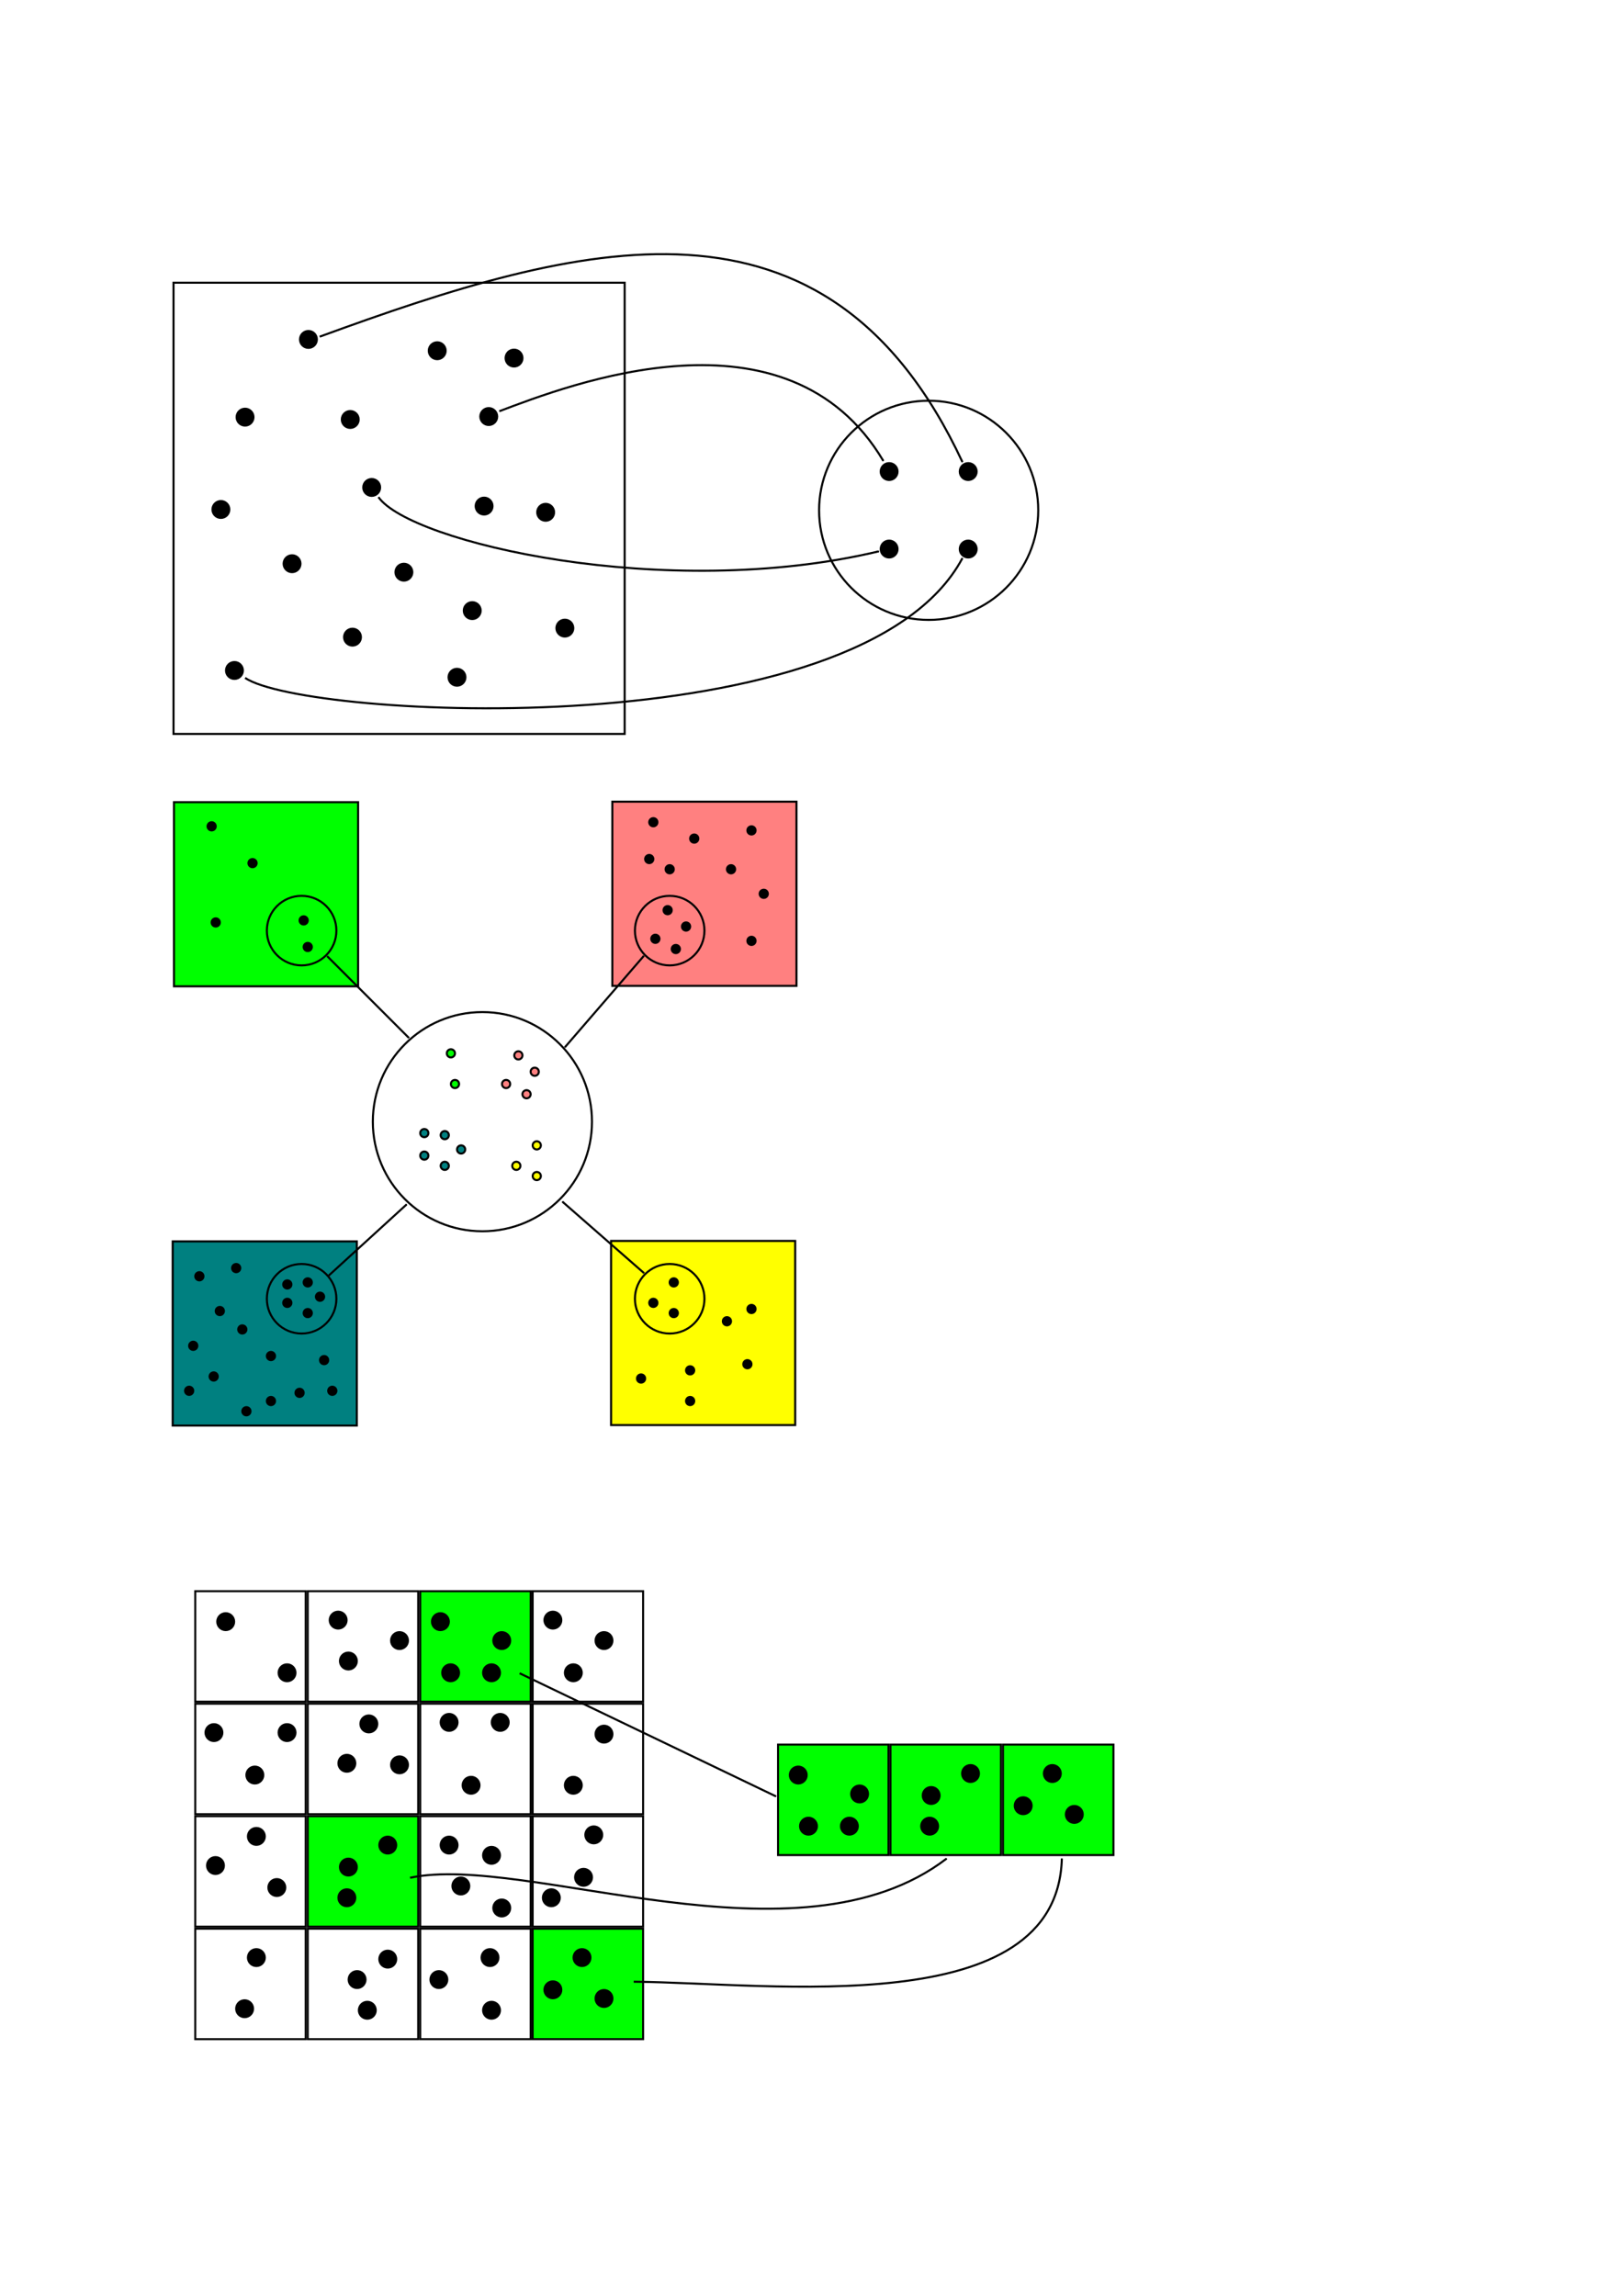 <?xml version="1.0" encoding="UTF-8" standalone="no"?>
<!-- Created with Inkscape (http://www.inkscape.org/) -->

<svg
   xmlns:dc="http://purl.org/dc/elements/1.1/"
   xmlns:cc="http://creativecommons.org/ns#"
   xmlns:rdf="http://www.w3.org/1999/02/22-rdf-syntax-ns#"
   xmlns:svg="http://www.w3.org/2000/svg"
   xmlns="http://www.w3.org/2000/svg"
   xmlns:sodipodi="http://sodipodi.sourceforge.net/DTD/sodipodi-0.dtd"
   xmlns:inkscape="http://www.inkscape.org/namespaces/inkscape"
   width="210mm"
   height="297mm"
   viewBox="0 0 210 297"
   version="1.1"
   id="svg8"
   inkscape:version="0.92.3 (2405546, 2018-03-11)"
   sodipodi:docname="sampling_methods.svg">
  <defs
     id="defs2">
    <marker
       inkscape:stockid="Arrow1Mend"
       orient="auto"
       refY="0.0"
       refX="0.0"
       id="marker6742"
       style="overflow:visible;"
       inkscape:isstock="true">
      <path
         id="path6740"
         d="M 0.0,0.0 L 5.0,-5.0 L -12.5,0.0 L 5.0,5.0 L 0.0,0.0 z "
         style="fill-rule:evenodd;stroke:#000000;stroke-width:1pt;stroke-opacity:1;fill:#000000;fill-opacity:1"
         transform="scale(0.4) rotate(180) translate(10,0)" />
    </marker>
    <marker
       inkscape:stockid="Arrow1Mend"
       orient="auto"
       refY="0.0"
       refX="0.0"
       id="marker6624"
       style="overflow:visible;"
       inkscape:isstock="true">
      <path
         id="path6622"
         d="M 0.0,0.0 L 5.0,-5.0 L -12.5,0.0 L 5.0,5.0 L 0.0,0.0 z "
         style="fill-rule:evenodd;stroke:#000000;stroke-width:1pt;stroke-opacity:1;fill:#000000;fill-opacity:1"
         transform="scale(0.4) rotate(180) translate(10,0)" />
    </marker>
    <marker
       inkscape:isstock="true"
       style="overflow:visible;"
       id="marker6520"
       refX="0.0"
       refY="0.0"
       orient="auto"
       inkscape:stockid="Arrow1Mend">
      <path
         transform="scale(0.4) rotate(180) translate(10,0)"
         style="fill-rule:evenodd;stroke:#000000;stroke-width:1pt;stroke-opacity:1;fill:#000000;fill-opacity:1"
         d="M 0.0,0.0 L 5.0,-5.0 L -12.5,0.0 L 5.0,5.0 L 0.0,0.0 z "
         id="path6518" />
    </marker>
    <marker
       inkscape:isstock="true"
       style="overflow:visible;"
       id="marker5653"
       refX="0.0"
       refY="0.0"
       orient="auto"
       inkscape:stockid="Arrow1Mend">
      <path
         transform="scale(0.4) rotate(180) translate(10,0)"
         style="fill-rule:evenodd;stroke:#000000;stroke-width:1pt;stroke-opacity:1;fill:#000000;fill-opacity:1"
         d="M 0.0,0.0 L 5.0,-5.0 L -12.5,0.0 L 5.0,5.0 L 0.0,0.0 z "
         id="path5651" />
    </marker>
    <marker
       inkscape:stockid="Arrow1Mend"
       orient="auto"
       refY="0.0"
       refX="0.0"
       id="marker5575"
       style="overflow:visible;"
       inkscape:isstock="true">
      <path
         id="path5573"
         d="M 0.0,0.0 L 5.0,-5.0 L -12.5,0.0 L 5.0,5.0 L 0.0,0.0 z "
         style="fill-rule:evenodd;stroke:#000000;stroke-width:1pt;stroke-opacity:1;fill:#000000;fill-opacity:1"
         transform="scale(0.4) rotate(180) translate(10,0)" />
    </marker>
    <marker
       inkscape:isstock="true"
       style="overflow:visible;"
       id="marker1579"
       refX="0.0"
       refY="0.0"
       orient="auto"
       inkscape:stockid="Arrow1Mend">
      <path
         transform="scale(0.4) rotate(180) translate(10,0)"
         style="fill-rule:evenodd;stroke:#000000;stroke-width:1pt;stroke-opacity:1;fill:#000000;fill-opacity:1"
         d="M 0.0,0.0 L 5.0,-5.0 L -12.5,0.0 L 5.0,5.0 L 0.0,0.0 z "
         id="path1577" />
    </marker>
    <marker
       inkscape:isstock="true"
       style="overflow:visible;"
       id="marker1521"
       refX="0.0"
       refY="0.0"
       orient="auto"
       inkscape:stockid="Arrow1Mend">
      <path
         transform="scale(0.4) rotate(180) translate(10,0)"
         style="fill-rule:evenodd;stroke:#000000;stroke-width:1pt;stroke-opacity:1;fill:#000000;fill-opacity:1"
         d="M 0.0,0.0 L 5.0,-5.0 L -12.5,0.0 L 5.0,5.0 L 0.0,0.0 z "
         id="path1519" />
    </marker>
    <marker
       inkscape:stockid="Arrow1Mend"
       orient="auto"
       refY="0.0"
       refX="0.0"
       id="marker1469"
       style="overflow:visible;"
       inkscape:isstock="true">
      <path
         id="path1467"
         d="M 0.0,0.0 L 5.0,-5.0 L -12.5,0.0 L 5.0,5.0 L 0.0,0.0 z "
         style="fill-rule:evenodd;stroke:#000000;stroke-width:1pt;stroke-opacity:1;fill:#000000;fill-opacity:1"
         transform="scale(0.4) rotate(180) translate(10,0)" />
    </marker>
    <marker
       inkscape:stockid="Arrow1Mend"
       orient="auto"
       refY="0.0"
       refX="0.0"
       id="marker1423"
       style="overflow:visible;"
       inkscape:isstock="true"
       inkscape:collect="always">
      <path
         id="path1421"
         d="M 0.0,0.0 L 5.0,-5.0 L -12.5,0.0 L 5.0,5.0 L 0.0,0.0 z "
         style="fill-rule:evenodd;stroke:#000000;stroke-width:1pt;stroke-opacity:1;fill:#000000;fill-opacity:1"
         transform="scale(0.4) rotate(180) translate(10,0)" />
    </marker>
    <marker
       inkscape:isstock="true"
       style="overflow:visible;"
       id="marker1250"
       refX="0.0"
       refY="0.0"
       orient="auto"
       inkscape:stockid="Arrow1Mend"
       inkscape:collect="always">
      <path
         transform="scale(0.4) rotate(180) translate(10,0)"
         style="fill-rule:evenodd;stroke:#000000;stroke-width:1pt;stroke-opacity:1;fill:#000000;fill-opacity:1"
         d="M 0.0,0.0 L 5.0,-5.0 L -12.5,0.0 L 5.0,5.0 L 0.0,0.0 z "
         id="path1248" />
    </marker>
    <marker
       inkscape:stockid="Arrow1Mend"
       orient="auto"
       refY="0.0"
       refX="0.0"
       id="marker1208"
       style="overflow:visible;"
       inkscape:isstock="true"
       inkscape:collect="always">
      <path
         id="path1206"
         d="M 0.0,0.0 L 5.0,-5.0 L -12.5,0.0 L 5.0,5.0 L 0.0,0.0 z "
         style="fill-rule:evenodd;stroke:#000000;stroke-width:1pt;stroke-opacity:1;fill:#000000;fill-opacity:1"
         transform="scale(0.4) rotate(180) translate(10,0)" />
    </marker>
    <marker
       inkscape:isstock="true"
       style="overflow:visible;"
       id="marker1172"
       refX="0.0"
       refY="0.0"
       orient="auto"
       inkscape:stockid="Arrow1Mend"
       inkscape:collect="always">
      <path
         transform="scale(0.4) rotate(180) translate(10,0)"
         style="fill-rule:evenodd;stroke:#000000;stroke-width:1pt;stroke-opacity:1;fill:#000000;fill-opacity:1"
         d="M 0.0,0.0 L 5.0,-5.0 L -12.5,0.0 L 5.0,5.0 L 0.0,0.0 z "
         id="path1170" />
    </marker>
    <marker
       inkscape:stockid="Arrow1Mend"
       orient="auto"
       refY="0.0"
       refX="0.0"
       id="Arrow1Mend"
       style="overflow:visible;"
       inkscape:isstock="true"
       inkscape:collect="always">
      <path
         id="path889"
         d="M 0.0,0.0 L 5.0,-5.0 L -12.5,0.0 L 5.0,5.0 L 0.0,0.0 z "
         style="fill-rule:evenodd;stroke:#000000;stroke-width:1pt;stroke-opacity:1;fill:#000000;fill-opacity:1"
         transform="scale(0.4) rotate(180) translate(10,0)" />
    </marker>
  </defs>
  <sodipodi:namedview
     id="base"
     pagecolor="#ffffff"
     bordercolor="#666666"
     borderopacity="1.0"
     inkscape:pageopacity="0.0"
     inkscape:pageshadow="2"
     inkscape:zoom="1"
     inkscape:cx="-78.517152"
     inkscape:cy="535.14871"
     inkscape:document-units="mm"
     inkscape:current-layer="layer1"
     showgrid="true"
     inkscape:window-width="1920"
     inkscape:window-height="1000"
     inkscape:window-x="-11"
     inkscape:window-y="-11"
     inkscape:window-maximized="1"
     inkscape:snap-bbox="true"
     inkscape:bbox-paths="false"
     inkscape:snap-bbox-edge-midpoints="false"
     inkscape:bbox-nodes="true"
     inkscape:object-paths="true"
     inkscape:snap-nodes="false"
     inkscape:snap-smooth-nodes="true">
    <inkscape:grid
       type="xygrid"
       id="grid5344" />
  </sodipodi:namedview>
  <g
     inkscape:label="Layer 1"
     inkscape:groupmode="layer"
     id="layer1">
    <rect
       style="fill:none;stroke:#000000;stroke-width:0.265;stroke-opacity:1"
       id="rect815"
       width="58.372"
       height="58.372"
       x="22.451"
       y="36.573"
       inkscape:export-xdpi="300"
       inkscape:export-ydpi="300" />
    <circle
       style="fill:#000000;fill-opacity:1;stroke:#000000;stroke-width:0.265;stroke-opacity:1"
       id="path820"
       cx="31.708"
       cy="53.964"
       r="1.091"
       inkscape:export-xdpi="300"
       inkscape:export-ydpi="300" />
    <circle
       r="1.091"
       cy="74.021"
       cx="52.259"
       id="circle822"
       style="fill:#000000;fill-opacity:1;stroke:#000000;stroke-width:0.265;stroke-opacity:1"
       inkscape:export-xdpi="300"
       inkscape:export-ydpi="300" />
    <circle
       style="fill:#000000;fill-opacity:1;stroke:#000000;stroke-width:0.265;stroke-opacity:1"
       id="circle824"
       cx="48.093"
       cy="63.059"
       r="1.091"
       inkscape:export-xdpi="300"
       inkscape:export-ydpi="300" />
    <circle
       r="1.091"
       cy="66.274"
       cx="70.602"
       id="circle826"
       style="fill:#000000;fill-opacity:1;stroke:#000000;stroke-width:0.265;stroke-opacity:1"
       inkscape:export-xdpi="300"
       inkscape:export-ydpi="300" />
    <circle
       style="fill:#000000;fill-opacity:1;stroke:#000000;stroke-width:0.265;stroke-opacity:1"
       id="circle828"
       cx="61.102"
       cy="78.991"
       r="1.091"
       inkscape:export-xdpi="300"
       inkscape:export-ydpi="300" />
    <circle
       style="fill:#000000;fill-opacity:1;stroke:#000000;stroke-width:0.265;stroke-opacity:1"
       id="circle830"
       cx="63.239"
       cy="53.887"
       r="1.091"
       inkscape:export-xdpi="300"
       inkscape:export-ydpi="300" />
    <circle
       style="fill:#000000;fill-opacity:1;stroke:#000000;stroke-width:0.265;stroke-opacity:1"
       id="circle832"
       cx="62.637"
       cy="65.47"
       r="1.091"
       inkscape:export-xdpi="300"
       inkscape:export-ydpi="300" />
    <circle
       r="1.091"
       cy="72.925"
       cx="37.789"
       id="circle834"
       style="fill:#000000;fill-opacity:1;stroke:#000000;stroke-width:0.265;stroke-opacity:1"
       inkscape:export-xdpi="300"
       inkscape:export-ydpi="300" />
    <circle
       style="fill:#000000;fill-opacity:1;stroke:#000000;stroke-width:0.265;stroke-opacity:1"
       id="circle836"
       cx="45.609"
       cy="82.425"
       r="1.091"
       inkscape:export-xdpi="300"
       inkscape:export-ydpi="300" />
    <circle
       r="1.091"
       cy="86.737"
       cx="30.335"
       id="circle838"
       style="fill:#000000;fill-opacity:1;stroke:#000000;stroke-width:0.265;stroke-opacity:1"
       inkscape:export-xdpi="300"
       inkscape:export-ydpi="300" />
    <circle
       style="fill:#000000;fill-opacity:1;stroke:#000000;stroke-width:0.265;stroke-opacity:1"
       id="circle840"
       cx="59.129"
       cy="87.614"
       r="1.091"
       inkscape:transform-center-x="16.370259"
       inkscape:transform-center-y="-0.51157058"
       inkscape:export-xdpi="300"
       inkscape:export-ydpi="300" />
    <circle
       inkscape:transform-center-y="-0.51157058"
       inkscape:transform-center-x="16.370259"
       r="1.091"
       cy="54.266"
       cx="45.318"
       id="circle842"
       style="fill:#000000;fill-opacity:1;stroke:#000000;stroke-width:0.265;stroke-opacity:1"
       inkscape:export-xdpi="300"
       inkscape:export-ydpi="300" />
    <circle
       style="fill:#000000;fill-opacity:1;stroke:#000000;stroke-width:0.265;stroke-opacity:1"
       id="circle844"
       cx="66.51"
       cy="46.323"
       r="1.091"
       inkscape:transform-center-x="16.370259"
       inkscape:transform-center-y="-0.51157058"
       inkscape:export-xdpi="300"
       inkscape:export-ydpi="300" />
    <circle
       inkscape:transform-center-y="-0.51157058"
       inkscape:transform-center-x="16.370259"
       r="1.091"
       cy="43.911"
       cx="39.908"
       id="circle846"
       style="fill:#000000;fill-opacity:1;stroke:#000000;stroke-width:0.265;stroke-opacity:1"
       inkscape:export-xdpi="300"
       inkscape:export-ydpi="300" />
    <circle
       style="fill:#000000;fill-opacity:1;stroke:#000000;stroke-width:0.265;stroke-opacity:1"
       id="circle848"
       cx="56.571"
       cy="45.373"
       r="1.091"
       inkscape:transform-center-x="16.370259"
       inkscape:transform-center-y="-0.51157058"
       inkscape:export-xdpi="300"
       inkscape:export-ydpi="300" />
    <circle
       inkscape:transform-center-y="-0.51157058"
       inkscape:transform-center-x="16.370259"
       r="1.091"
       cy="81.256"
       cx="73.087"
       id="circle850"
       style="fill:#000000;fill-opacity:1;stroke:#000000;stroke-width:0.265;stroke-opacity:1"
       inkscape:export-xdpi="300"
       inkscape:export-ydpi="300" />
    <circle
       style="fill:#000000;fill-opacity:1;stroke:#000000;stroke-width:0.265;stroke-opacity:1"
       id="circle852"
       cx="28.581"
       cy="65.909"
       r="1.091"
       inkscape:transform-center-x="16.370259"
       inkscape:transform-center-y="-0.51157058"
       inkscape:export-xdpi="300"
       inkscape:export-ydpi="300" />
    <g
       id="g876"
       inkscape:export-xdpi="300"
       inkscape:export-ydpi="300">
      <g
         id="g868">
        <circle
           style="fill:#000000;fill-opacity:1;stroke:#000000;stroke-width:0.265;stroke-opacity:1"
           id="circle854"
           cx="115.044"
           cy="61.003"
           r="1.091" />
        <circle
           r="1.091"
           cy="61.003"
           cx="125.276"
           id="circle856"
           style="fill:#000000;fill-opacity:1;stroke:#000000;stroke-width:0.265;stroke-opacity:1" />
        <circle
           r="1.091"
           cy="71.029"
           cx="115.044"
           id="circle858"
           style="fill:#000000;fill-opacity:1;stroke:#000000;stroke-width:0.265;stroke-opacity:1" />
        <circle
           style="fill:#000000;fill-opacity:1;stroke:#000000;stroke-width:0.265;stroke-opacity:1"
           id="circle860"
           cx="125.276"
           cy="71.029"
           r="1.091" />
      </g>
      <circle
         r="14.178"
         cy="66.016"
         cx="120.16"
         id="path862"
         style="fill:none;fill-opacity:1;stroke:#000000;stroke-width:0.265;stroke-opacity:1" />
    </g>
    <path
       style="fill:none;stroke:#000000;stroke-width:0.265;stroke-linecap:butt;stroke-linejoin:miter;stroke-opacity:1;stroke-miterlimit:4;stroke-dasharray:none;marker-end:url(#Arrow1Mend)"
       d="M 64.604,53.2 C 73.52,49.838 101.876,38.73 114.299,59.631"
       id="path878"
       inkscape:connector-curvature="0"
       inkscape:export-xdpi="300"
       inkscape:export-ydpi="300" />
    <path
       style="fill:none;stroke:#000000;stroke-width:0.265px;stroke-linecap:butt;stroke-linejoin:miter;stroke-opacity:1;marker-end:url(#marker1172)"
       d="m 31.717,87.695 c 7.6,5.262 79.659,9.208 92.814,-15.493"
       id="path1162"
       inkscape:connector-curvature="0"
       inkscape:export-xdpi="300"
       inkscape:export-ydpi="300" />
    <path
       style="fill:none;stroke:#000000;stroke-width:0.265px;stroke-linecap:butt;stroke-linejoin:miter;stroke-opacity:1;marker-end:url(#marker1208)"
       d="M 41.364,43.553 C 74.982,31.276 106.991,22.214 124.531,59.777"
       id="path1198"
       inkscape:connector-curvature="0"
       inkscape:export-xdpi="300"
       inkscape:export-ydpi="300" />
    <path
       style="fill:none;stroke:#000000;stroke-width:0.265px;stroke-linecap:butt;stroke-linejoin:miter;stroke-opacity:1;marker-end:url(#marker1250)"
       d="m 48.965,64.308 c 4.093,5.847 37.125,13.593 64.75,7.016"
       id="path1240"
       inkscape:connector-curvature="0"
       inkscape:export-xdpi="300"
       inkscape:export-ydpi="300" />
    <rect
       style="fill:none;fill-opacity:1;stroke:#000000;stroke-width:0.26;stroke-miterlimit:4;stroke-dasharray:none;stroke-opacity:1"
       id="rect5350"
       width="14.292"
       height="14.292"
       x="25.266"
       y="205.849"
       inkscape:export-xdpi="300"
       inkscape:export-ydpi="300" />
    <rect
       y="205.849"
       x="39.818"
       height="14.292"
       width="14.292"
       id="rect5352"
       style="fill:none;fill-opacity:1;stroke:#000000;stroke-width:0.26;stroke-miterlimit:4;stroke-dasharray:none;stroke-opacity:1"
       inkscape:export-xdpi="300"
       inkscape:export-ydpi="300" />
    <rect
       y="205.849"
       x="68.922"
       height="14.292"
       width="14.292"
       id="rect5358"
       style="fill:none;fill-opacity:1;stroke:#000000;stroke-width:0.26;stroke-miterlimit:4;stroke-dasharray:none;stroke-opacity:1"
       inkscape:export-xdpi="300"
       inkscape:export-ydpi="300" />
    <rect
       y="220.401"
       x="25.266"
       height="14.292"
       width="14.292"
       id="rect5360"
       style="fill:none;fill-opacity:1;stroke:#000000;stroke-width:0.26;stroke-miterlimit:4;stroke-dasharray:none;stroke-opacity:1"
       inkscape:export-xdpi="300"
       inkscape:export-ydpi="300" />
    <rect
       style="fill:none;fill-opacity:1;stroke:#000000;stroke-width:0.26;stroke-miterlimit:4;stroke-dasharray:none;stroke-opacity:1"
       id="rect5362"
       width="14.292"
       height="14.292"
       x="39.818"
       y="220.401"
       inkscape:export-xdpi="300"
       inkscape:export-ydpi="300" />
    <rect
       y="220.401"
       x="54.37"
       height="14.292"
       width="14.292"
       id="rect5364"
       style="fill:none;fill-opacity:1;stroke:#000000;stroke-width:0.26;stroke-miterlimit:4;stroke-dasharray:none;stroke-opacity:1"
       inkscape:export-xdpi="300"
       inkscape:export-ydpi="300" />
    <rect
       style="fill:none;fill-opacity:1;stroke:#000000;stroke-width:0.26;stroke-miterlimit:4;stroke-dasharray:none;stroke-opacity:1"
       id="rect5366"
       width="14.292"
       height="14.292"
       x="68.922"
       y="220.401"
       inkscape:export-xdpi="300"
       inkscape:export-ydpi="300" />
    <rect
       style="fill:none;fill-opacity:1;stroke:#000000;stroke-width:0.26;stroke-miterlimit:4;stroke-dasharray:none;stroke-opacity:1"
       id="rect5368"
       width="14.292"
       height="14.292"
       x="25.266"
       y="234.953"
       inkscape:export-xdpi="300"
       inkscape:export-ydpi="300" />
    <rect
       style="fill:none;fill-opacity:1;stroke:#000000;stroke-width:0.26;stroke-miterlimit:4;stroke-dasharray:none;stroke-opacity:1"
       id="rect5372"
       width="14.292"
       height="14.292"
       x="54.37"
       y="234.953"
       inkscape:export-xdpi="300"
       inkscape:export-ydpi="300" />
    <rect
       y="234.953"
       x="68.922"
       height="14.292"
       width="14.292"
       id="rect5374"
       style="fill:none;fill-opacity:1;stroke:#000000;stroke-width:0.26;stroke-miterlimit:4;stroke-dasharray:none;stroke-opacity:1"
       inkscape:export-xdpi="300"
       inkscape:export-ydpi="300" />
    <rect
       y="249.505"
       x="25.266"
       height="14.292"
       width="14.292"
       id="rect5376"
       style="fill:none;fill-opacity:1;stroke:#000000;stroke-width:0.26;stroke-miterlimit:4;stroke-dasharray:none;stroke-opacity:1"
       inkscape:export-xdpi="300"
       inkscape:export-ydpi="300" />
    <rect
       style="fill:none;fill-opacity:1;stroke:#000000;stroke-width:0.26;stroke-miterlimit:4;stroke-dasharray:none;stroke-opacity:1"
       id="rect5378"
       width="14.292"
       height="14.292"
       x="39.818"
       y="249.505"
       inkscape:export-xdpi="300"
       inkscape:export-ydpi="300" />
    <rect
       y="249.505"
       x="54.37"
       height="14.292"
       width="14.292"
       id="rect5380"
       style="fill:none;fill-opacity:1;stroke:#000000;stroke-width:0.26;stroke-miterlimit:4;stroke-dasharray:none;stroke-opacity:1"
       inkscape:export-xdpi="300"
       inkscape:export-ydpi="300" />
    <circle
       r="1.091"
       cy="209.787"
       cx="29.203"
       id="circle5384"
       style="fill:#000000;fill-opacity:1;stroke:#000000;stroke-width:0.265;stroke-opacity:1"
       inkscape:export-xdpi="300"
       inkscape:export-ydpi="300" />
    <circle
       style="fill:#000000;fill-opacity:1;stroke:#000000;stroke-width:0.265;stroke-opacity:1"
       id="circle5386"
       cx="37.141"
       cy="216.401"
       r="1.091"
       inkscape:export-xdpi="300"
       inkscape:export-ydpi="300" />
    <circle
       r="1.091"
       cy="214.88"
       cx="45.078"
       id="circle5388"
       style="fill:#000000;fill-opacity:1;stroke:#000000;stroke-width:0.265;stroke-opacity:1"
       inkscape:export-xdpi="300"
       inkscape:export-ydpi="300" />
    <circle
       style="fill:#000000;fill-opacity:1;stroke:#000000;stroke-width:0.265;stroke-opacity:1"
       id="circle5390"
       cx="43.755"
       cy="209.588"
       r="1.091"
       inkscape:export-xdpi="300"
       inkscape:export-ydpi="300" />
    <circle
       r="1.091"
       cy="212.234"
       cx="51.693"
       id="circle5392"
       style="fill:#000000;fill-opacity:1;stroke:#000000;stroke-width:0.265;stroke-opacity:1"
       inkscape:export-xdpi="300"
       inkscape:export-ydpi="300" />
    <g
       id="g5505"
       inkscape:export-xdpi="300"
       inkscape:export-ydpi="300">
      <rect
         y="205.849"
         x="54.37"
         height="14.292"
         width="14.292"
         id="rect5354"
         style="fill:#00ff00;fill-opacity:1;stroke:#000000;stroke-width:0.26;stroke-miterlimit:4;stroke-dasharray:none;stroke-opacity:1" />
      <circle
         r="1.091"
         cy="216.401"
         cx="58.308"
         id="circle5394"
         style="fill:#000000;fill-opacity:1;stroke:#000000;stroke-width:0.265;stroke-opacity:1" />
      <circle
         style="fill:#000000;fill-opacity:1;stroke:#000000;stroke-width:0.265;stroke-opacity:1"
         id="circle5396"
         cx="64.922"
         cy="212.234"
         r="1.091" />
      <circle
         r="1.091"
         cy="209.787"
         cx="56.985"
         id="circle5398"
         style="fill:#000000;fill-opacity:1;stroke:#000000;stroke-width:0.265;stroke-opacity:1" />
      <circle
         style="fill:#000000;fill-opacity:1;stroke:#000000;stroke-width:0.265;stroke-opacity:1"
         id="circle5400"
         cx="63.599"
         cy="216.401"
         r="1.091" />
    </g>
    <circle
       style="fill:#000000;fill-opacity:1;stroke:#000000;stroke-width:0.265;stroke-opacity:1"
       id="circle5402"
       cx="71.537"
       cy="209.588"
       r="1.091"
       inkscape:export-xdpi="300"
       inkscape:export-ydpi="300" />
    <ellipse
       r="1.091"
       cy="216.401"
       cx="63.599"
       id="ellipse5404"
       style="fill:#000000;fill-opacity:1;stroke:#000000;stroke-width:0.265;stroke-opacity:1" />
    <circle
       r="1.091"
       cy="216.401"
       cx="74.183"
       id="circle5406"
       style="fill:#000000;fill-opacity:1;stroke:#000000;stroke-width:0.265;stroke-opacity:1"
       inkscape:export-xdpi="300"
       inkscape:export-ydpi="300" />
    <circle
       style="fill:#000000;fill-opacity:1;stroke:#000000;stroke-width:0.265;stroke-opacity:1"
       id="circle5408"
       cx="78.151"
       cy="212.234"
       r="1.091"
       inkscape:export-xdpi="300"
       inkscape:export-ydpi="300" />
    <circle
       r="1.091"
       cy="224.339"
       cx="78.151"
       id="circle5410"
       style="fill:#000000;fill-opacity:1;stroke:#000000;stroke-width:0.265;stroke-opacity:1"
       inkscape:export-xdpi="300"
       inkscape:export-ydpi="300" />
    <circle
       style="fill:#000000;fill-opacity:1;stroke:#000000;stroke-width:0.265;stroke-opacity:1"
       id="circle5412"
       cx="74.183"
       cy="230.953"
       r="1.091"
       inkscape:export-xdpi="300"
       inkscape:export-ydpi="300" />
    <circle
       r="1.091"
       cy="222.817"
       cx="64.724"
       id="circle5414"
       style="fill:#000000;fill-opacity:1;stroke:#000000;stroke-width:0.265;stroke-opacity:1"
       inkscape:export-xdpi="300"
       inkscape:export-ydpi="300" />
    <circle
       style="fill:#000000;fill-opacity:1;stroke:#000000;stroke-width:0.265;stroke-opacity:1"
       id="circle5416"
       cx="58.109"
       cy="222.817"
       r="1.091"
       inkscape:export-xdpi="300"
       inkscape:export-ydpi="300" />
    <circle
       r="1.091"
       cy="230.953"
       cx="60.953"
       id="circle5418"
       style="fill:#000000;fill-opacity:1;stroke:#000000;stroke-width:0.265;stroke-opacity:1"
       inkscape:export-xdpi="300"
       inkscape:export-ydpi="300" />
    <circle
       style="fill:#000000;fill-opacity:1;stroke:#000000;stroke-width:0.265;stroke-opacity:1"
       id="circle5420"
       cx="47.724"
       cy="223.016"
       r="1.091"
       inkscape:export-xdpi="300"
       inkscape:export-ydpi="300" />
    <circle
       r="1.091"
       cy="228.308"
       cx="51.693"
       id="circle5422"
       style="fill:#000000;fill-opacity:1;stroke:#000000;stroke-width:0.265;stroke-opacity:1"
       inkscape:export-xdpi="300"
       inkscape:export-ydpi="300" />
    <circle
       style="fill:#000000;fill-opacity:1;stroke:#000000;stroke-width:0.265;stroke-opacity:1"
       id="circle5424"
       cx="44.88"
       cy="228.109"
       r="1.091"
       inkscape:export-xdpi="300"
       inkscape:export-ydpi="300" />
    <circle
       r="1.091"
       cy="229.63"
       cx="32.974"
       id="circle5426"
       style="fill:#000000;fill-opacity:1;stroke:#000000;stroke-width:0.265;stroke-opacity:1"
       inkscape:export-xdpi="300"
       inkscape:export-ydpi="300" />
    <circle
       style="fill:#000000;fill-opacity:1;stroke:#000000;stroke-width:0.265;stroke-opacity:1"
       id="circle5428"
       cx="37.141"
       cy="224.14"
       r="1.091"
       inkscape:export-xdpi="300"
       inkscape:export-ydpi="300" />
    <circle
       r="1.091"
       cy="224.14"
       cx="27.682"
       id="circle5430"
       style="fill:#000000;fill-opacity:1;stroke:#000000;stroke-width:0.265;stroke-opacity:1"
       inkscape:export-xdpi="300"
       inkscape:export-ydpi="300" />
    <circle
       style="fill:#000000;fill-opacity:1;stroke:#000000;stroke-width:0.265;stroke-opacity:1"
       id="circle5432"
       cx="33.172"
       cy="237.568"
       r="1.091"
       inkscape:export-xdpi="300"
       inkscape:export-ydpi="300" />
    <circle
       r="1.091"
       cy="241.338"
       cx="27.88"
       id="circle5434"
       style="fill:#000000;fill-opacity:1;stroke:#000000;stroke-width:0.265;stroke-opacity:1"
       inkscape:export-xdpi="300"
       inkscape:export-ydpi="300" />
    <circle
       style="fill:#000000;fill-opacity:1;stroke:#000000;stroke-width:0.265;stroke-opacity:1"
       id="circle5436"
       cx="35.818"
       cy="244.183"
       r="1.091"
       inkscape:export-xdpi="300"
       inkscape:export-ydpi="300" />
    <g
       id="g5511"
       inkscape:export-xdpi="300"
       inkscape:export-ydpi="300">
      <rect
         style="fill:#00ff00;fill-opacity:1;stroke:#000000;stroke-width:0.26;stroke-miterlimit:4;stroke-dasharray:none;stroke-opacity:1"
         id="rect5370"
         width="14.292"
         height="14.292"
         x="39.818"
         y="234.953" />
      <circle
         style="fill:#000000;fill-opacity:1;stroke:#000000;stroke-width:0.265;stroke-opacity:1"
         id="circle5438"
         cx="45.078"
         cy="241.537"
         r="1.091" />
      <circle
         r="1.091"
         cy="238.692"
         cx="50.172"
         id="circle5440"
         style="fill:#000000;fill-opacity:1;stroke:#000000;stroke-width:0.265;stroke-opacity:1" />
      <circle
         style="fill:#000000;fill-opacity:1;stroke:#000000;stroke-width:0.265;stroke-opacity:1"
         id="circle5442"
         cx="44.88"
         cy="245.505"
         r="1.091" />
    </g>
    <circle
       style="fill:#000000;fill-opacity:1;stroke:#000000;stroke-width:0.265;stroke-opacity:1"
       id="circle5444"
       cx="64.922"
       cy="246.828"
       r="1.091"
       inkscape:export-xdpi="300"
       inkscape:export-ydpi="300" />
    <circle
       r="1.091"
       cy="240.015"
       cx="63.599"
       id="circle5446"
       style="fill:#000000;fill-opacity:1;stroke:#000000;stroke-width:0.265;stroke-opacity:1"
       inkscape:export-xdpi="300"
       inkscape:export-ydpi="300" />
    <circle
       style="fill:#000000;fill-opacity:1;stroke:#000000;stroke-width:0.265;stroke-opacity:1"
       id="circle5448"
       cx="58.109"
       cy="238.692"
       r="1.091"
       inkscape:export-xdpi="300"
       inkscape:export-ydpi="300" />
    <circle
       r="1.091"
       cy="243.984"
       cx="59.63"
       id="circle5450"
       style="fill:#000000;fill-opacity:1;stroke:#000000;stroke-width:0.265;stroke-opacity:1"
       inkscape:export-xdpi="300"
       inkscape:export-ydpi="300" />
    <circle
       style="fill:#000000;fill-opacity:1;stroke:#000000;stroke-width:0.265;stroke-opacity:1"
       id="circle5463"
       cx="75.505"
       cy="242.86"
       r="1.091"
       inkscape:export-xdpi="300"
       inkscape:export-ydpi="300" />
    <circle
       r="1.091"
       cy="237.37"
       cx="76.828"
       id="circle5465"
       style="fill:#000000;fill-opacity:1;stroke:#000000;stroke-width:0.265;stroke-opacity:1"
       inkscape:export-xdpi="300"
       inkscape:export-ydpi="300" />
    <circle
       style="fill:#000000;fill-opacity:1;stroke:#000000;stroke-width:0.265;stroke-opacity:1"
       id="circle5467"
       cx="71.338"
       cy="245.505"
       r="1.091"
       inkscape:export-xdpi="300"
       inkscape:export-ydpi="300" />
    <circle
       r="1.091"
       cy="253.245"
       cx="63.401"
       id="circle5473"
       style="fill:#000000;fill-opacity:1;stroke:#000000;stroke-width:0.265;stroke-opacity:1"
       inkscape:export-xdpi="300"
       inkscape:export-ydpi="300" />
    <g
       id="g5517"
       inkscape:export-xdpi="300"
       inkscape:export-ydpi="300">
      <rect
         y="249.505"
         x="68.922"
         height="14.292"
         width="14.292"
         id="rect5382"
         style="fill:#00ff00;fill-opacity:1;stroke:#000000;stroke-width:0.26;stroke-miterlimit:4;stroke-dasharray:none;stroke-opacity:1" />
      <circle
         style="fill:#000000;fill-opacity:1;stroke:#000000;stroke-width:0.265;stroke-opacity:1"
         id="circle5469"
         cx="78.151"
         cy="258.536"
         r="1.091" />
      <circle
         r="1.091"
         cy="253.245"
         cx="75.307"
         id="circle5471"
         style="fill:#000000;fill-opacity:1;stroke:#000000;stroke-width:0.265;stroke-opacity:1" />
      <circle
         r="1.091"
         cy="257.412"
         cx="71.537"
         id="circle5484"
         style="fill:#000000;fill-opacity:1;stroke:#000000;stroke-width:0.265;stroke-opacity:1" />
    </g>
    <circle
       r="1.091"
       cy="260.058"
       cx="63.599"
       id="circle5486"
       style="fill:#000000;fill-opacity:1;stroke:#000000;stroke-width:0.265;stroke-opacity:1"
       inkscape:export-xdpi="300"
       inkscape:export-ydpi="300" />
    <circle
       style="fill:#000000;fill-opacity:1;stroke:#000000;stroke-width:0.265;stroke-opacity:1"
       id="circle5488"
       cx="56.786"
       cy="256.089"
       r="1.091"
       inkscape:export-xdpi="300"
       inkscape:export-ydpi="300" />
    <circle
       r="1.091"
       cy="256.089"
       cx="46.203"
       id="circle5490"
       style="fill:#000000;fill-opacity:1;stroke:#000000;stroke-width:0.265;stroke-opacity:1"
       inkscape:export-xdpi="300"
       inkscape:export-ydpi="300" />
    <circle
       style="fill:#000000;fill-opacity:1;stroke:#000000;stroke-width:0.265;stroke-opacity:1"
       id="circle5492"
       cx="50.172"
       cy="253.443"
       r="1.091"
       inkscape:export-xdpi="300"
       inkscape:export-ydpi="300" />
    <circle
       r="1.091"
       cy="260.058"
       cx="47.526"
       id="circle5494"
       style="fill:#000000;fill-opacity:1;stroke:#000000;stroke-width:0.265;stroke-opacity:1"
       inkscape:export-xdpi="300"
       inkscape:export-ydpi="300" />
    <circle
       style="fill:#000000;fill-opacity:1;stroke:#000000;stroke-width:0.265;stroke-opacity:1"
       id="circle5496"
       cx="31.651"
       cy="259.859"
       r="1.091"
       inkscape:export-xdpi="300"
       inkscape:export-ydpi="300" />
    <circle
       r="1.091"
       cy="253.245"
       cx="33.172"
       id="circle5498"
       style="fill:#000000;fill-opacity:1;stroke:#000000;stroke-width:0.265;stroke-opacity:1"
       inkscape:export-xdpi="300"
       inkscape:export-ydpi="300" />
    <g
       id="g5527"
       transform="translate(60.854,-23.812)"
       inkscape:export-xdpi="300"
       inkscape:export-ydpi="300">
      <rect
         style="fill:#00ff00;fill-opacity:1;stroke:#000000;stroke-width:0.26;stroke-miterlimit:4;stroke-dasharray:none;stroke-opacity:1"
         id="rect5519"
         width="14.292"
         height="14.292"
         x="68.922"
         y="249.505" />
      <circle
         r="1.091"
         cy="258.536"
         cx="78.151"
         id="circle5521"
         style="fill:#000000;fill-opacity:1;stroke:#000000;stroke-width:0.265;stroke-opacity:1" />
      <circle
         style="fill:#000000;fill-opacity:1;stroke:#000000;stroke-width:0.265;stroke-opacity:1"
         id="circle5523"
         cx="75.307"
         cy="253.245"
         r="1.091" />
      <circle
         style="fill:#000000;fill-opacity:1;stroke:#000000;stroke-width:0.265;stroke-opacity:1"
         id="circle5525"
         cx="71.537"
         cy="257.412"
         r="1.091" />
    </g>
    <g
       id="g5537"
       transform="translate(75.406,-9.26)"
       inkscape:export-xdpi="300"
       inkscape:export-ydpi="300">
      <rect
         y="234.953"
         x="39.818"
         height="14.292"
         width="14.292"
         id="rect5529"
         style="fill:#00ff00;fill-opacity:1;stroke:#000000;stroke-width:0.26;stroke-miterlimit:4;stroke-dasharray:none;stroke-opacity:1" />
      <circle
         r="1.091"
         cy="241.537"
         cx="45.078"
         id="circle5531"
         style="fill:#000000;fill-opacity:1;stroke:#000000;stroke-width:0.265;stroke-opacity:1" />
      <circle
         style="fill:#000000;fill-opacity:1;stroke:#000000;stroke-width:0.265;stroke-opacity:1"
         id="circle5533"
         cx="50.172"
         cy="238.692"
         r="1.091" />
      <circle
         r="1.091"
         cy="245.505"
         cx="44.88"
         id="circle5535"
         style="fill:#000000;fill-opacity:1;stroke:#000000;stroke-width:0.265;stroke-opacity:1" />
    </g>
    <g
       id="g5549"
       transform="translate(46.302,19.844)"
       inkscape:export-xdpi="300"
       inkscape:export-ydpi="300">
      <rect
         style="fill:#00ff00;fill-opacity:1;stroke:#000000;stroke-width:0.26;stroke-miterlimit:4;stroke-dasharray:none;stroke-opacity:1"
         id="rect5539"
         width="14.292"
         height="14.292"
         x="54.37"
         y="205.849" />
      <circle
         style="fill:#000000;fill-opacity:1;stroke:#000000;stroke-width:0.265;stroke-opacity:1"
         id="circle5541"
         cx="58.308"
         cy="216.401"
         r="1.091" />
      <circle
         r="1.091"
         cy="212.234"
         cx="64.922"
         id="circle5543"
         style="fill:#000000;fill-opacity:1;stroke:#000000;stroke-width:0.265;stroke-opacity:1" />
      <circle
         style="fill:#000000;fill-opacity:1;stroke:#000000;stroke-width:0.265;stroke-opacity:1"
         id="circle5545"
         cx="56.985"
         cy="209.787"
         r="1.091" />
      <circle
         r="1.091"
         cy="216.401"
         cx="63.599"
         id="circle5547"
         style="fill:#000000;fill-opacity:1;stroke:#000000;stroke-width:0.265;stroke-opacity:1" />
    </g>
    <path
       style="fill:none;stroke:#000000;stroke-width:0.265;stroke-linecap:butt;stroke-linejoin:miter;stroke-opacity:1;stroke-miterlimit:4;stroke-dasharray:none;marker-end:url(#marker1423)"
       d="M 67.235,216.464 100.414,232.396"
       id="path5551"
       inkscape:connector-curvature="0"
       inkscape:export-xdpi="300"
       inkscape:export-ydpi="300" />
    <path
       style="fill:none;stroke:#000000;stroke-width:0.265px;stroke-linecap:butt;stroke-linejoin:miter;stroke-opacity:1;marker-end:url(#marker5575)"
       d="m 53.057,242.92 c 15.055,-3.216 50.134,12.278 69.427,-2.485"
       id="path5565"
       inkscape:connector-curvature="0"
       sodipodi:nodetypes="cc"
       inkscape:export-xdpi="300"
       inkscape:export-ydpi="300" />
    <path
       style="fill:none;stroke:#000000;stroke-width:0.265px;stroke-linecap:butt;stroke-linejoin:miter;stroke-opacity:1;marker-end:url(#marker5653)"
       d="m 81.997,256.367 c 17.832,0.146 54.811,5.262 55.396,-15.932"
       id="path5643"
       inkscape:connector-curvature="0"
       inkscape:export-xdpi="300"
       inkscape:export-ydpi="300" />
    <rect
       style="fill:#00ff00;fill-opacity:1;stroke:#000000;stroke-width:0.265;stroke-miterlimit:4;stroke-dasharray:none;stroke-opacity:1"
       id="rect6441"
       width="23.825"
       height="23.825"
       x="22.509"
       y="103.772"
       inkscape:export-xdpi="300"
       inkscape:export-ydpi="300" />
    <rect
       y="103.71"
       x="79.23"
       height="23.825"
       width="23.825"
       id="rect6452"
       style="fill:#ff8080;fill-opacity:1;stroke:#000000;stroke-width:0.265;stroke-miterlimit:4;stroke-dasharray:none;stroke-opacity:1"
       inkscape:export-xdpi="300"
       inkscape:export-ydpi="300" />
    <rect
       y="160.595"
       x="22.345"
       height="23.825"
       width="23.825"
       id="rect6454"
       style="fill:#008080;fill-opacity:1;stroke:#000000;stroke-width:0.265;stroke-miterlimit:4;stroke-dasharray:none;stroke-opacity:1"
       inkscape:export-xdpi="300"
       inkscape:export-ydpi="300" />
    <rect
       style="fill:#ffff00;fill-opacity:1;stroke:#000000;stroke-width:0.265;stroke-miterlimit:4;stroke-dasharray:none;stroke-opacity:1"
       id="rect6456"
       width="23.825"
       height="23.825"
       x="79.066"
       y="160.532"
       inkscape:export-xdpi="300"
       inkscape:export-ydpi="300" />
    <ellipse
       cy="152.141"
       cx="69.453"
       id="circle6464"
       style="fill:#ffff00;fill-opacity:1;stroke:#000000;stroke-width:0.265;stroke-opacity:1"
       rx="0.529"
       ry="0.529"
       inkscape:export-xdpi="300"
       inkscape:export-ydpi="300" />
    <circle
       r="14.178"
       cy="145.107"
       cx="62.419"
       id="circle6468"
       style="fill:none;fill-opacity:1;stroke:#000000;stroke-width:0.265;stroke-opacity:1"
       inkscape:export-xdpi="300"
       inkscape:export-ydpi="300" />
    <circle
       style="fill:none;fill-opacity:1;stroke:#000000;stroke-width:0.265;stroke-opacity:1"
       id="circle6493"
       cx="86.651"
       cy="120.391"
       r="4.498"
       inkscape:export-xdpi="300"
       inkscape:export-ydpi="300" />
    <circle
       r="4.498"
       cy="120.391"
       cx="39.026"
       id="circle6504"
       style="fill:none;fill-opacity:1;stroke:#000000;stroke-width:0.265;stroke-opacity:1"
       inkscape:export-xdpi="300"
       inkscape:export-ydpi="300" />
    <circle
       style="fill:none;fill-opacity:1;stroke:#000000;stroke-width:0.265;stroke-opacity:1"
       id="circle6506"
       cx="39.026"
       cy="168.016"
       r="4.498"
       inkscape:export-xdpi="300"
       inkscape:export-ydpi="300" />
    <circle
       r="4.498"
       cy="168.016"
       cx="86.651"
       id="circle6508"
       style="fill:none;fill-opacity:1;stroke:#000000;stroke-width:0.265;stroke-opacity:1"
       inkscape:export-xdpi="300"
       inkscape:export-ydpi="300" />
    <path
       style="fill:none;stroke:#000000;stroke-width:0.265px;stroke-linecap:butt;stroke-linejoin:miter;stroke-opacity:1;marker-end:url(#marker6520)"
       d="m 42.533,165.015 10.085,-9.208"
       id="path6510"
       inkscape:connector-curvature="0"
       inkscape:export-xdpi="300"
       inkscape:export-ydpi="300" />
    <path
       style="fill:none;stroke:#000000;stroke-width:0.265px;stroke-linecap:butt;stroke-linejoin:miter;stroke-opacity:1;marker-end:url(#marker6624)"
       d="M 83.313,123.651 73.082,135.49"
       id="path6614"
       inkscape:connector-curvature="0"
       inkscape:export-xdpi="300"
       inkscape:export-ydpi="300" />
    <path
       style="fill:none;stroke:#000000;stroke-width:0.265px;stroke-linecap:butt;stroke-linejoin:miter;stroke-opacity:1;marker-end:url(#marker1521)"
       d="m 42.333,123.698 10.583,10.583"
       id="path6712"
       inkscape:connector-curvature="0"
       inkscape:export-xdpi="300"
       inkscape:export-ydpi="300" />
    <path
       style="fill:none;stroke:#000000;stroke-width:0.265px;stroke-linecap:butt;stroke-linejoin:miter;stroke-opacity:1;marker-end:url(#marker6742)"
       d="M 83.344,164.708 72.76,155.448"
       id="path6732"
       inkscape:connector-curvature="0"
       inkscape:export-xdpi="300"
       inkscape:export-ydpi="300" />
    <ellipse
       ry="0.529"
       rx="0.529"
       style="fill:#ffff00;fill-opacity:1;stroke:#000000;stroke-width:0.265;stroke-opacity:1"
       id="ellipse6843"
       cx="66.807"
       cy="150.818"
       inkscape:export-xdpi="300"
       inkscape:export-ydpi="300" />
    <ellipse
       cy="148.172"
       cx="69.453"
       id="ellipse6845"
       style="fill:#ffff00;fill-opacity:1;stroke:#000000;stroke-width:0.265;stroke-opacity:1"
       rx="0.529"
       ry="0.529"
       inkscape:export-xdpi="300"
       inkscape:export-ydpi="300" />
    <ellipse
       ry="0.529"
       rx="0.529"
       style="fill:#000000;fill-opacity:1;stroke:#000000;stroke-width:0.265;stroke-opacity:1"
       id="ellipse6847"
       cx="87.18"
       cy="169.868"
       inkscape:export-xdpi="300"
       inkscape:export-ydpi="300" />
    <ellipse
       cy="168.545"
       cx="84.534"
       id="ellipse6849"
       style="fill:#000000;fill-opacity:1;stroke:#000000;stroke-width:0.265;stroke-opacity:1"
       rx="0.529"
       ry="0.529"
       inkscape:export-xdpi="300"
       inkscape:export-ydpi="300" />
    <ellipse
       ry="0.529"
       rx="0.529"
       style="fill:#000000;fill-opacity:1;stroke:#000000;stroke-width:0.265;stroke-opacity:1"
       id="ellipse6851"
       cx="87.18"
       cy="165.899"
       inkscape:export-xdpi="300"
       inkscape:export-ydpi="300" />
    <ellipse
       ry="0.529"
       rx="0.529"
       style="fill:#008080;fill-opacity:1;stroke:#000000;stroke-width:0.265;stroke-opacity:1"
       id="ellipse6853"
       cx="57.547"
       cy="150.818"
       inkscape:export-xdpi="300"
       inkscape:export-ydpi="300" />
    <ellipse
       cy="149.495"
       cx="54.901"
       id="ellipse6855"
       style="fill:#008080;fill-opacity:1;stroke:#000000;stroke-width:0.265;stroke-opacity:1"
       rx="0.529"
       ry="0.529"
       inkscape:export-xdpi="300"
       inkscape:export-ydpi="300" />
    <ellipse
       ry="0.529"
       rx="0.529"
       style="fill:#008080;fill-opacity:1;stroke:#000000;stroke-width:0.265;stroke-opacity:1"
       id="ellipse6857"
       cx="57.547"
       cy="146.849"
       inkscape:export-xdpi="300"
       inkscape:export-ydpi="300" />
    <ellipse
       cy="169.868"
       cx="39.82"
       id="ellipse6859"
       style="fill:#000000;fill-opacity:1;stroke:#000000;stroke-width:0.265;stroke-opacity:1"
       rx="0.529"
       ry="0.529"
       inkscape:export-xdpi="300"
       inkscape:export-ydpi="300" />
    <ellipse
       ry="0.529"
       rx="0.529"
       style="fill:#000000;fill-opacity:1;stroke:#000000;stroke-width:0.265;stroke-opacity:1"
       id="ellipse6861"
       cx="37.174"
       cy="168.545"
       inkscape:export-xdpi="300"
       inkscape:export-ydpi="300" />
    <ellipse
       cy="165.899"
       cx="39.82"
       id="ellipse6863"
       style="fill:#000000;fill-opacity:1;stroke:#000000;stroke-width:0.265;stroke-opacity:1"
       rx="0.529"
       ry="0.529"
       inkscape:export-xdpi="300"
       inkscape:export-ydpi="300" />
    <ellipse
       ry="0.529"
       rx="0.529"
       style="fill:#00ff00;fill-opacity:1;stroke:#000000;stroke-width:0.265;stroke-opacity:1"
       id="ellipse6865"
       cx="58.87"
       cy="140.234"
       inkscape:export-xdpi="300"
       inkscape:export-ydpi="300" />
    <ellipse
       ry="0.529"
       rx="0.529"
       style="fill:#00ff00;fill-opacity:1;stroke:#000000;stroke-width:0.265;stroke-opacity:1"
       id="ellipse6869"
       cx="58.341"
       cy="136.266"
       inkscape:export-xdpi="300"
       inkscape:export-ydpi="300" />
    <ellipse
       cy="122.507"
       cx="39.82"
       id="ellipse6871"
       style="fill:#000000;fill-opacity:1;stroke:#000000;stroke-width:0.265;stroke-opacity:1"
       rx="0.529"
       ry="0.529"
       inkscape:export-xdpi="300"
       inkscape:export-ydpi="300" />
    <ellipse
       ry="0.529"
       rx="0.529"
       style="fill:#000000;fill-opacity:1;stroke:#000000;stroke-width:0.265;stroke-opacity:1"
       id="ellipse6873"
       cx="39.291"
       cy="119.068"
       inkscape:export-xdpi="300"
       inkscape:export-ydpi="300" />
    <ellipse
       ry="0.529"
       rx="0.529"
       style="fill:#000000;fill-opacity:1;stroke:#000000;stroke-width:0.265;stroke-opacity:1"
       id="ellipse6877"
       cx="87.445"
       cy="122.772"
       inkscape:export-xdpi="300"
       inkscape:export-ydpi="300" />
    <ellipse
       cy="121.449"
       cx="84.799"
       id="ellipse6879"
       style="fill:#000000;fill-opacity:1;stroke:#000000;stroke-width:0.265;stroke-opacity:1"
       rx="0.529"
       ry="0.529"
       inkscape:export-xdpi="300"
       inkscape:export-ydpi="300" />
    <ellipse
       ry="0.529"
       rx="0.529"
       style="fill:#000000;fill-opacity:1;stroke:#000000;stroke-width:0.265;stroke-opacity:1"
       id="ellipse6881"
       cx="86.386"
       cy="117.745"
       inkscape:export-xdpi="300"
       inkscape:export-ydpi="300" />
    <ellipse
       cy="141.557"
       cx="68.13"
       id="ellipse6883"
       style="fill:#ff8080;fill-opacity:1;stroke:#000000;stroke-width:0.265;stroke-opacity:1"
       rx="0.529"
       ry="0.529"
       inkscape:export-xdpi="300"
       inkscape:export-ydpi="300" />
    <ellipse
       ry="0.529"
       rx="0.529"
       style="fill:#ff8080;fill-opacity:1;stroke:#000000;stroke-width:0.265;stroke-opacity:1"
       id="ellipse6885"
       cx="65.484"
       cy="140.234"
       inkscape:export-xdpi="300"
       inkscape:export-ydpi="300" />
    <ellipse
       cy="136.53"
       cx="67.072"
       id="ellipse6887"
       style="fill:#ff8080;fill-opacity:1;stroke:#000000;stroke-width:0.265;stroke-opacity:1"
       rx="0.529"
       ry="0.529"
       inkscape:export-xdpi="300"
       inkscape:export-ydpi="300" />
    <ellipse
       cy="176.482"
       cx="96.705"
       id="ellipse6889"
       style="fill:#000000;fill-opacity:1;stroke:#000000;stroke-width:0.265;stroke-opacity:1"
       rx="0.529"
       ry="0.529"
       inkscape:export-xdpi="300"
       inkscape:export-ydpi="300" />
    <ellipse
       ry="0.529"
       rx="0.529"
       style="fill:#000000;fill-opacity:1;stroke:#000000;stroke-width:0.265;stroke-opacity:1"
       id="ellipse6891"
       cx="94.059"
       cy="170.926"
       inkscape:export-xdpi="300"
       inkscape:export-ydpi="300" />
    <ellipse
       cy="169.339"
       cx="97.234"
       id="ellipse6893"
       style="fill:#000000;fill-opacity:1;stroke:#000000;stroke-width:0.265;stroke-opacity:1"
       rx="0.529"
       ry="0.529"
       inkscape:export-xdpi="300"
       inkscape:export-ydpi="300" />
    <ellipse
       ry="0.529"
       rx="0.529"
       style="fill:#000000;fill-opacity:1;stroke:#000000;stroke-width:0.265;stroke-opacity:1"
       id="ellipse6895"
       cx="89.297"
       cy="181.245"
       inkscape:export-xdpi="300"
       inkscape:export-ydpi="300" />
    <ellipse
       cy="178.334"
       cx="82.947"
       id="ellipse6897"
       style="fill:#000000;fill-opacity:1;stroke:#000000;stroke-width:0.265;stroke-opacity:1"
       rx="0.529"
       ry="0.529"
       inkscape:export-xdpi="300"
       inkscape:export-ydpi="300" />
    <ellipse
       ry="0.529"
       rx="0.529"
       style="fill:#000000;fill-opacity:1;stroke:#000000;stroke-width:0.265;stroke-opacity:1"
       id="ellipse6899"
       cx="89.297"
       cy="177.276"
       inkscape:export-xdpi="300"
       inkscape:export-ydpi="300" />
    <ellipse
       cy="121.714"
       cx="97.234"
       id="ellipse6901"
       style="fill:#000000;fill-opacity:1;stroke:#000000;stroke-width:0.265;stroke-opacity:1"
       rx="0.529"
       ry="0.529"
       inkscape:export-xdpi="300"
       inkscape:export-ydpi="300" />
    <ellipse
       ry="0.529"
       rx="0.529"
       style="fill:#000000;fill-opacity:1;stroke:#000000;stroke-width:0.265;stroke-opacity:1"
       id="ellipse6903"
       cx="88.768"
       cy="119.861"
       inkscape:export-xdpi="300"
       inkscape:export-ydpi="300" />
    <ellipse
       cy="115.628"
       cx="98.822"
       id="ellipse6905"
       style="fill:#000000;fill-opacity:1;stroke:#000000;stroke-width:0.265;stroke-opacity:1"
       rx="0.529"
       ry="0.529"
       inkscape:export-xdpi="300"
       inkscape:export-ydpi="300" />
    <ellipse
       ry="0.529"
       rx="0.529"
       style="fill:#000000;fill-opacity:1;stroke:#000000;stroke-width:0.265;stroke-opacity:1"
       id="ellipse6907"
       cx="94.589"
       cy="112.453"
       inkscape:export-xdpi="300"
       inkscape:export-ydpi="300" />
    <ellipse
       cy="108.484"
       cx="89.826"
       id="ellipse6909"
       style="fill:#000000;fill-opacity:1;stroke:#000000;stroke-width:0.265;stroke-opacity:1"
       rx="0.529"
       ry="0.529"
       inkscape:export-xdpi="300"
       inkscape:export-ydpi="300" />
    <ellipse
       ry="0.529"
       rx="0.529"
       style="fill:#000000;fill-opacity:1;stroke:#000000;stroke-width:0.265;stroke-opacity:1"
       id="ellipse6911"
       cx="97.234"
       cy="107.426"
       inkscape:export-xdpi="300"
       inkscape:export-ydpi="300" />
    <ellipse
       cy="112.453"
       cx="86.651"
       id="ellipse6913"
       style="fill:#000000;fill-opacity:1;stroke:#000000;stroke-width:0.265;stroke-opacity:1"
       rx="0.529"
       ry="0.529"
       inkscape:export-xdpi="300"
       inkscape:export-ydpi="300" />
    <ellipse
       ry="0.529"
       rx="0.529"
       style="fill:#000000;fill-opacity:1;stroke:#000000;stroke-width:0.265;stroke-opacity:1"
       id="ellipse6915"
       cx="84.005"
       cy="111.13"
       inkscape:export-xdpi="300"
       inkscape:export-ydpi="300" />
    <ellipse
       cy="106.368"
       cx="84.534"
       id="ellipse6917"
       style="fill:#000000;fill-opacity:1;stroke:#000000;stroke-width:0.265;stroke-opacity:1"
       rx="0.529"
       ry="0.529"
       inkscape:export-xdpi="300"
       inkscape:export-ydpi="300" />
    <ellipse
       ry="0.529"
       rx="0.529"
       style="fill:#000000;fill-opacity:1;stroke:#000000;stroke-width:0.265;stroke-opacity:1"
       id="ellipse6919"
       cx="27.914"
       cy="119.332"
       inkscape:export-xdpi="300"
       inkscape:export-ydpi="300" />
    <ellipse
       cy="111.659"
       cx="32.676"
       id="ellipse6921"
       style="fill:#000000;fill-opacity:1;stroke:#000000;stroke-width:0.265;stroke-opacity:1"
       rx="0.529"
       ry="0.529"
       inkscape:export-xdpi="300"
       inkscape:export-ydpi="300" />
    <ellipse
       ry="0.529"
       rx="0.529"
       style="fill:#000000;fill-opacity:1;stroke:#000000;stroke-width:0.265;stroke-opacity:1"
       id="ellipse6923"
       cx="27.384"
       cy="106.897"
       inkscape:export-xdpi="300"
       inkscape:export-ydpi="300" />
    <ellipse
       cy="169.603"
       cx="28.443"
       id="ellipse6925"
       style="fill:#000000;fill-opacity:1;stroke:#000000;stroke-width:0.265;stroke-opacity:1"
       rx="0.529"
       ry="0.529"
       inkscape:export-xdpi="300"
       inkscape:export-ydpi="300" />
    <ellipse
       ry="0.529"
       rx="0.529"
       style="fill:#000000;fill-opacity:1;stroke:#000000;stroke-width:0.265;stroke-opacity:1"
       id="ellipse6927"
       cx="25.797"
       cy="165.105"
       inkscape:export-xdpi="300"
       inkscape:export-ydpi="300" />
    <ellipse
       cy="164.047"
       cx="30.559"
       id="ellipse6929"
       style="fill:#000000;fill-opacity:1;stroke:#000000;stroke-width:0.265;stroke-opacity:1"
       rx="0.529"
       ry="0.529"
       inkscape:export-xdpi="300"
       inkscape:export-ydpi="300" />
    <ellipse
       ry="0.529"
       rx="0.529"
       style="fill:#000000;fill-opacity:1;stroke:#000000;stroke-width:0.265;stroke-opacity:1"
       id="ellipse6931"
       cx="35.057"
       cy="175.424"
       inkscape:export-xdpi="300"
       inkscape:export-ydpi="300" />
    <ellipse
       cy="171.984"
       cx="31.353"
       id="ellipse6933"
       style="fill:#000000;fill-opacity:1;stroke:#000000;stroke-width:0.265;stroke-opacity:1"
       rx="0.529"
       ry="0.529"
       inkscape:export-xdpi="300"
       inkscape:export-ydpi="300" />
    <ellipse
       ry="0.529"
       rx="0.529"
       style="fill:#000000;fill-opacity:1;stroke:#000000;stroke-width:0.265;stroke-opacity:1"
       id="ellipse6935"
       cx="41.407"
       cy="167.751"
       inkscape:export-xdpi="300"
       inkscape:export-ydpi="300" />
    <ellipse
       cy="179.922"
       cx="42.995"
       id="ellipse6937"
       style="fill:#000000;fill-opacity:1;stroke:#000000;stroke-width:0.265;stroke-opacity:1"
       rx="0.529"
       ry="0.529"
       inkscape:export-xdpi="300"
       inkscape:export-ydpi="300" />
    <ellipse
       ry="0.529"
       rx="0.529"
       style="fill:#000000;fill-opacity:1;stroke:#000000;stroke-width:0.265;stroke-opacity:1"
       id="ellipse6939"
       cx="38.761"
       cy="180.186"
       inkscape:export-xdpi="300"
       inkscape:export-ydpi="300" />
    <ellipse
       cy="175.953"
       cx="41.936"
       id="ellipse6941"
       style="fill:#000000;fill-opacity:1;stroke:#000000;stroke-width:0.265;stroke-opacity:1"
       rx="0.529"
       ry="0.529"
       inkscape:export-xdpi="300"
       inkscape:export-ydpi="300" />
    <ellipse
       ry="0.529"
       rx="0.529"
       style="fill:#000000;fill-opacity:1;stroke:#000000;stroke-width:0.265;stroke-opacity:1"
       id="ellipse6943"
       cx="35.057"
       cy="181.245"
       inkscape:export-xdpi="300"
       inkscape:export-ydpi="300" />
    <ellipse
       cy="182.568"
       cx="31.882"
       id="ellipse6945"
       style="fill:#000000;fill-opacity:1;stroke:#000000;stroke-width:0.265;stroke-opacity:1"
       rx="0.529"
       ry="0.529"
       inkscape:export-xdpi="300"
       inkscape:export-ydpi="300" />
    <ellipse
       ry="0.529"
       rx="0.529"
       style="fill:#000000;fill-opacity:1;stroke:#000000;stroke-width:0.265;stroke-opacity:1"
       id="ellipse6947"
       cx="37.174"
       cy="166.164"
       inkscape:export-xdpi="300"
       inkscape:export-ydpi="300" />
    <ellipse
       cy="178.07"
       cx="27.649"
       id="ellipse6949"
       style="fill:#000000;fill-opacity:1;stroke:#000000;stroke-width:0.265;stroke-opacity:1"
       rx="0.529"
       ry="0.529"
       inkscape:export-xdpi="300"
       inkscape:export-ydpi="300" />
    <ellipse
       ry="0.529"
       rx="0.529"
       style="fill:#000000;fill-opacity:1;stroke:#000000;stroke-width:0.265;stroke-opacity:1"
       id="ellipse6951"
       cx="24.474"
       cy="179.922"
       inkscape:export-xdpi="300"
       inkscape:export-ydpi="300" />
    <ellipse
       cy="174.101"
       cx="25.003"
       id="ellipse6953"
       style="fill:#000000;fill-opacity:1;stroke:#000000;stroke-width:0.265;stroke-opacity:1"
       rx="0.529"
       ry="0.529"
       inkscape:export-xdpi="300"
       inkscape:export-ydpi="300" />
    <ellipse
       inkscape:export-ydpi="300"
       inkscape:export-xdpi="300"
       ry="0.529"
       rx="0.529"
       style="fill:#ff8080;fill-opacity:1;stroke:#000000;stroke-width:0.265;stroke-opacity:1"
       id="ellipse6967"
       cx="69.189"
       cy="138.647" />
    <ellipse
       inkscape:export-ydpi="300"
       inkscape:export-xdpi="300"
       cy="148.701"
       cx="59.664"
       id="ellipse6969"
       style="fill:#008080;fill-opacity:1;stroke:#000000;stroke-width:0.265;stroke-opacity:1"
       rx="0.529"
       ry="0.529" />
    <ellipse
       ry="0.529"
       rx="0.529"
       style="fill:#008080;fill-opacity:1;stroke:#000000;stroke-width:0.265;stroke-opacity:1"
       id="ellipse6971"
       cx="54.901"
       cy="146.584"
       inkscape:export-xdpi="300"
       inkscape:export-ydpi="300" />
  </g>
</svg>
